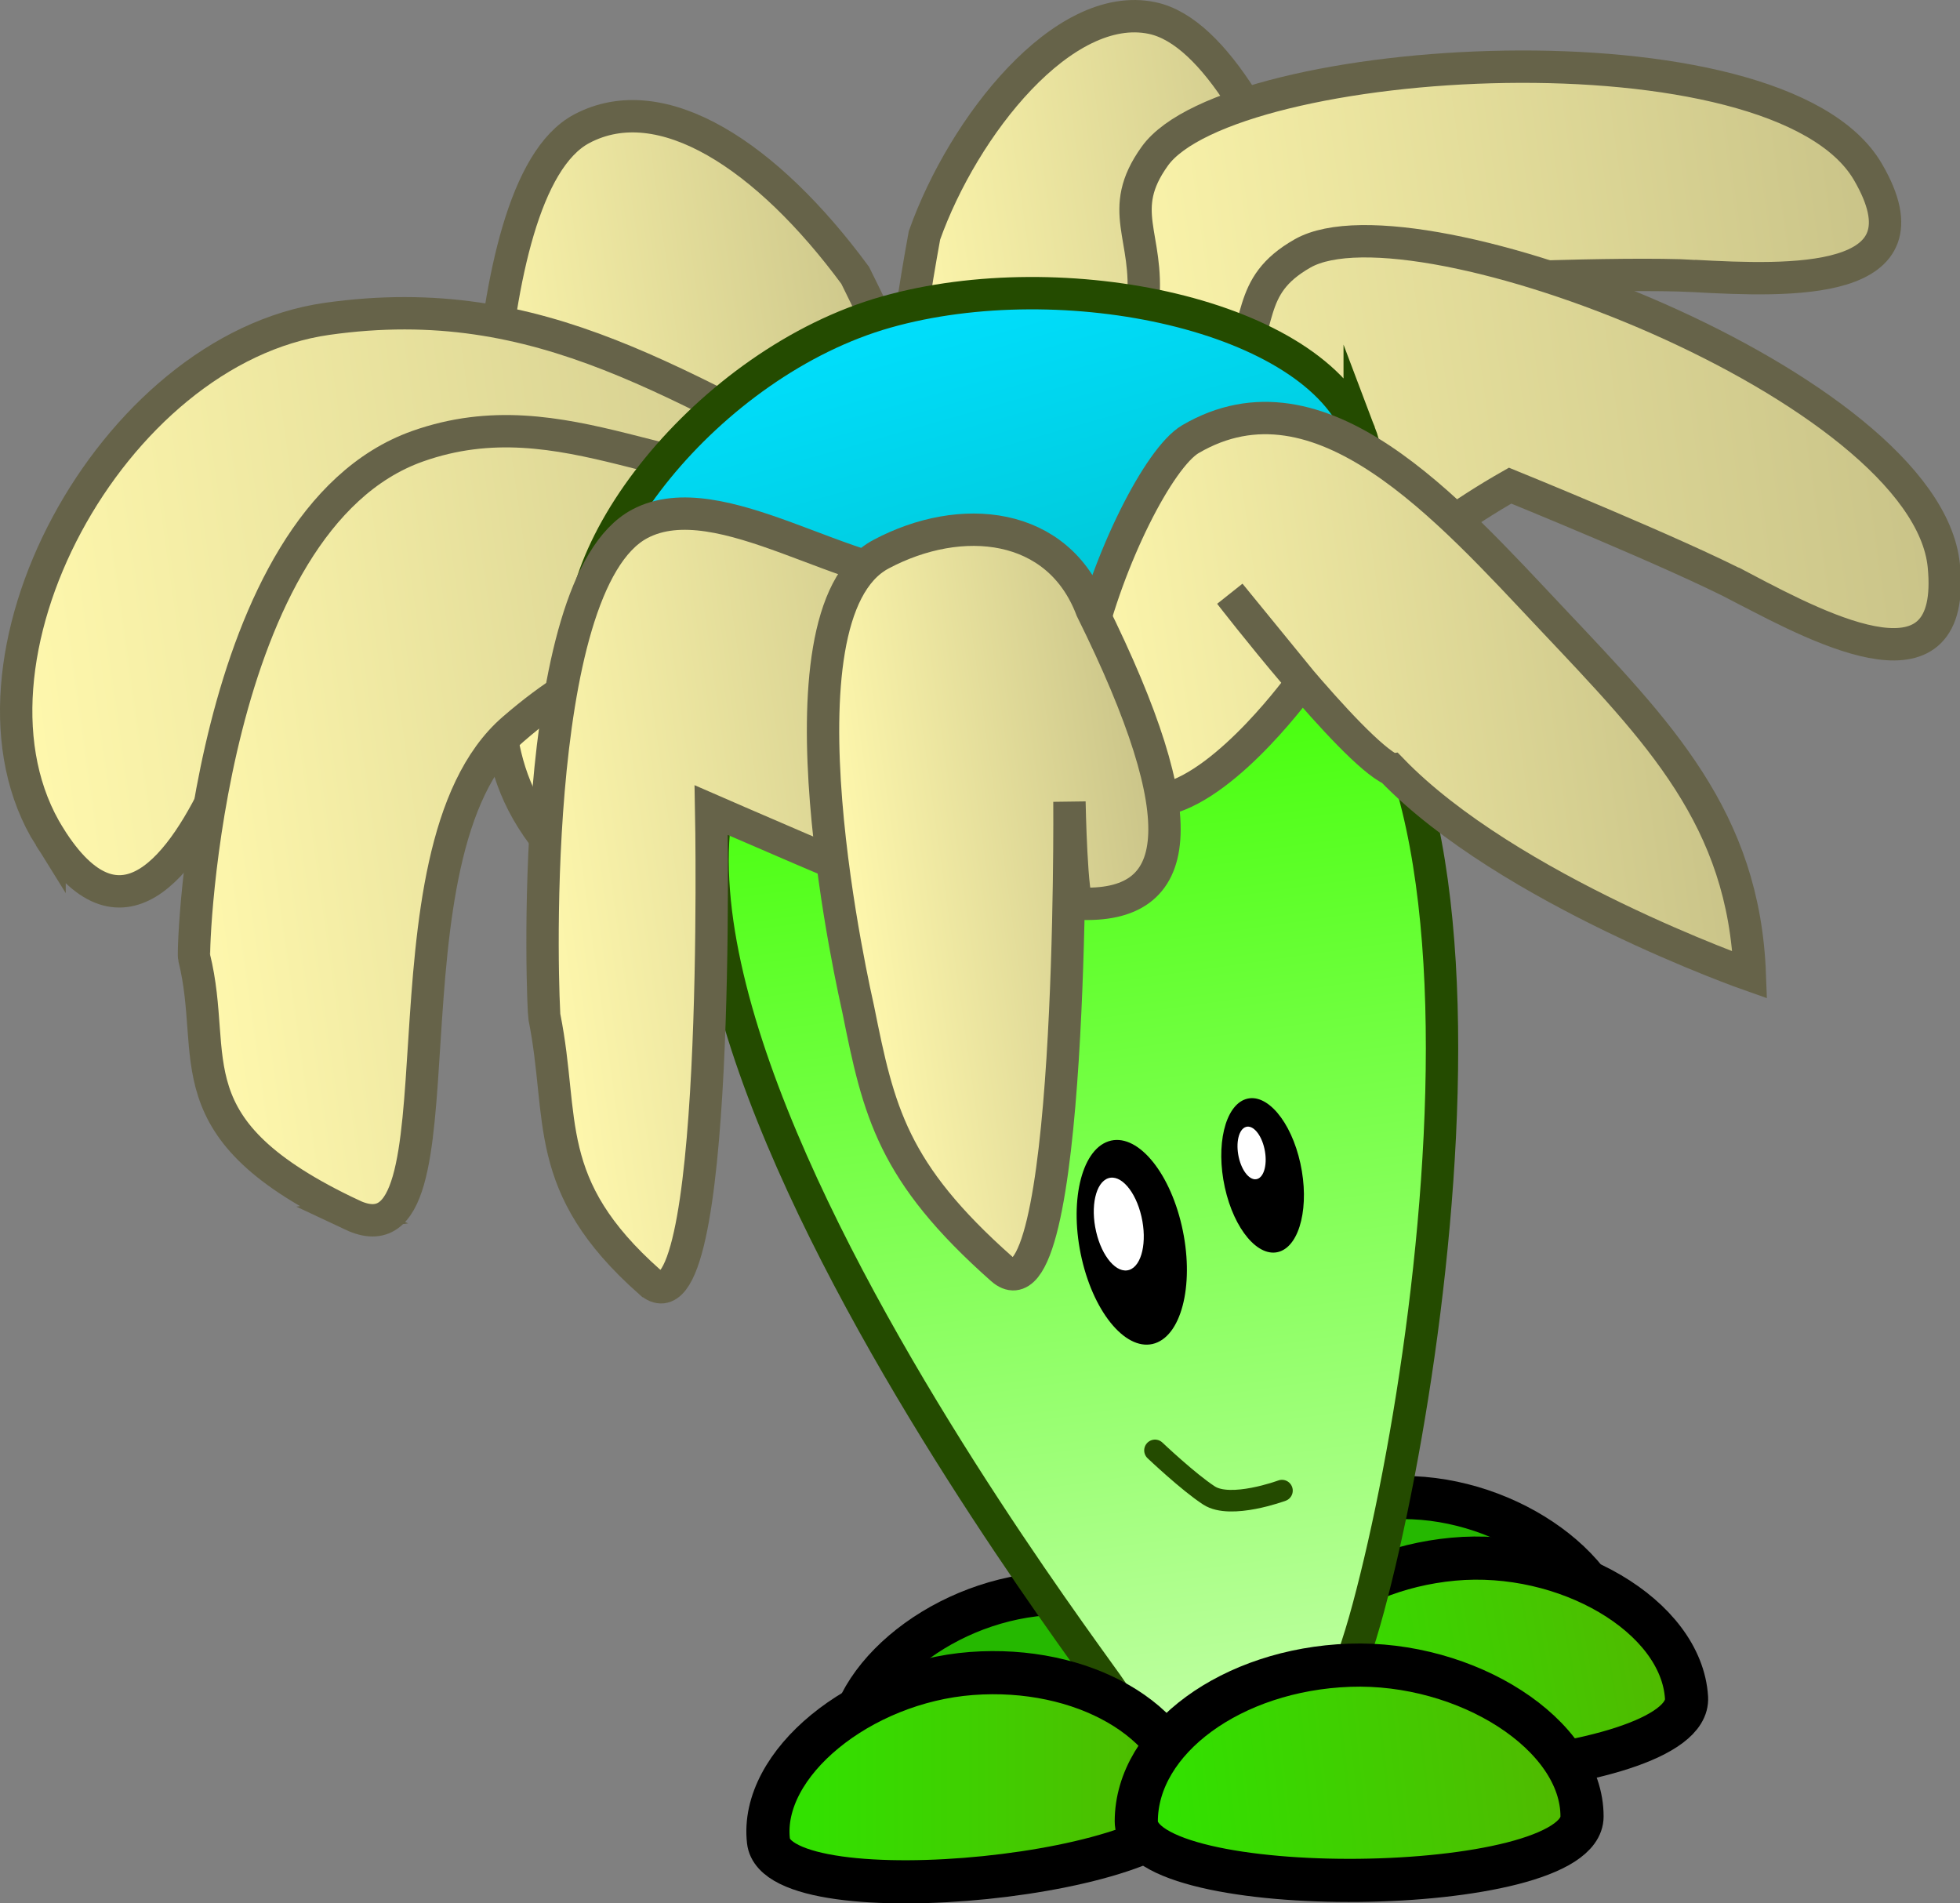 <svg version="1.1" xmlns="http://www.w3.org/2000/svg" xmlns:xlink="http://www.w3.org/1999/xlink" width="90.852" height="88.217" viewBox="0,0,90.852,88.217"><rect x="0" y="0" width="90.852" height="88.217" fill="#808080" stroke="none"/><defs><linearGradient x1="217.565" y1="135.225" x2="238.838" y2="132.224" gradientUnits="userSpaceOnUse" id="color-1"><stop offset="0" stop-color="#fff8ad"/><stop offset="1" stop-color="#c9c388"/></linearGradient><linearGradient x1="233.58" y1="194.154" x2="253.113" y2="190.768" gradientUnits="userSpaceOnUse" id="color-2"><stop offset="0" stop-color="#2fe500"/><stop offset="1" stop-color="#51b800"/></linearGradient><linearGradient x1="226.113" y1="138.526" x2="263.938" y2="133.189" gradientUnits="userSpaceOnUse" id="color-3"><stop offset="0" stop-color="#fff8ad"/><stop offset="1" stop-color="#c9c388"/></linearGradient><linearGradient x1="220.41" y1="143.723" x2="264.992" y2="137.432" gradientUnits="userSpaceOnUse" id="color-4"><stop offset="0" stop-color="#fff8ad"/><stop offset="1" stop-color="#c9c388"/></linearGradient><linearGradient x1="197.295" y1="139.459" x2="218.402" y2="136.48" gradientUnits="userSpaceOnUse" id="color-5"><stop offset="0" stop-color="#fff8ad"/><stop offset="1" stop-color="#c9c388"/></linearGradient><linearGradient x1="175.574" y1="144.652" x2="220.961" y2="138.248" gradientUnits="userSpaceOnUse" id="color-6"><stop offset="0" stop-color="#fff8ad"/><stop offset="1" stop-color="#c9c388"/></linearGradient><linearGradient x1="183.723" y1="155.075" x2="219.182" y2="150.072" gradientUnits="userSpaceOnUse" id="color-7"><stop offset="0" stop-color="#fff8ad"/><stop offset="1" stop-color="#c9c388"/></linearGradient><linearGradient x1="232.738" y1="143.399" x2="242.291" y2="211.103" gradientUnits="userSpaceOnUse" id="color-8"><stop offset="0" stop-color="#3dff00"/><stop offset="1" stop-color="#ebffd8"/></linearGradient><linearGradient x1="218.272" y1="128.581" x2="224.532" y2="150.706" gradientUnits="userSpaceOnUse" id="color-9"><stop offset="0" stop-color="#00e0ff"/><stop offset="1" stop-color="#00bcc4"/></linearGradient><linearGradient x1="199.993" y1="157.8" x2="222.356" y2="154.644" gradientUnits="userSpaceOnUse" id="color-10"><stop offset="0" stop-color="#fff8ad"/><stop offset="1" stop-color="#c9c388"/></linearGradient><linearGradient x1="225.536" y1="150.197" x2="254.647" y2="146.089" gradientUnits="userSpaceOnUse" id="color-11"><stop offset="0" stop-color="#fff8ad"/><stop offset="1" stop-color="#c9c388"/></linearGradient><linearGradient x1="214.576" y1="157.343" x2="229.728" y2="155.205" gradientUnits="userSpaceOnUse" id="color-12"><stop offset="0" stop-color="#fff8ad"/><stop offset="1" stop-color="#c9c388"/></linearGradient><linearGradient x1="211.039" y1="197.525" x2="230.535" y2="197.525" gradientUnits="userSpaceOnUse" id="color-13"><stop offset="0" stop-color="#2fe500"/><stop offset="1" stop-color="#51b800"/></linearGradient><linearGradient x1="227.992" y1="198.55" x2="248.454" y2="196.253" gradientUnits="userSpaceOnUse" id="color-14"><stop offset="0" stop-color="#2fe500"/><stop offset="1" stop-color="#51b800"/></linearGradient></defs><g transform="translate(-175.443,-115.155)"><g data-paper-data="{&quot;isPaintingLayer&quot;:true}" fill-rule="nonzero" stroke-linejoin="miter" stroke-miterlimit="10" stroke-dasharray="" stroke-dashoffset="0" style="mix-blend-mode: normal"><path d="M231.492,190.698c0.263,-3.596 4.494,-6.34 9.45,-6.127c4.956,0.212 9.572,3.831 9.309,7.428c-0.263,3.596 -19.022,2.296 -18.759,-1.3z" data-paper-data="{&quot;origPos&quot;:null,&quot;origRot&quot;:0,&quot;index&quot;:null}" fill="#25b800" stroke="#000000" stroke-width="2" stroke-linecap="butt"/><path d="M233.485,194.81c0.394,3.584 -18.305,5.567 -18.699,1.983c-0.394,-3.584 4.088,-7.369 9.033,-7.762c4.945,-0.393 9.273,2.195 9.667,5.779z" data-paper-data="{&quot;origPos&quot;:null,&quot;origRot&quot;:0}" fill="#25b800" stroke="#000000" stroke-width="2" stroke-linecap="butt"/><path d="M229.342,129.657c0,0 -6.877,5.691 -7.176,5.794c-4.637,1.589 -5.849,1.478 -3.871,-9.388c1.804,-5.076 6.448,-10.941 10.559,-10.071c5.878,1.244 10.539,20.367 10.571,20.746c0.396,4.802 2.341,7.429 -1.292,13.15c-2.39,3.764 -8.79,-20.231 -8.79,-20.231z" data-paper-data="{&quot;origPos&quot;:null,&quot;origRot&quot;:0,&quot;index&quot;:null}" fill="url(#color-1)" stroke="#666349" stroke-width="1.5" stroke-linecap="butt"/><path d="M233.761,195.161c-0.234,-3.789 3.814,-7.255 9.042,-7.742c5.228,-0.487 10.582,2.629 10.816,6.418c0.234,3.789 -19.624,5.114 -19.858,1.325z" data-paper-data="{&quot;origPos&quot;:null,&quot;origRot&quot;:0,&quot;index&quot;:null}" fill="url(#color-2)" stroke="#000000" stroke-width="2" stroke-linecap="butt"/><path d="M253.978,127.945c-3.335,-0.18 -11.768,0.202 -11.768,0.202c-5.766,8.034 -8.304,19.29 -8.272,19.851c0.495,8.667 -6.338,11.829 -6.061,0.996c0.193,-7.553 -0.164,-12.294 0.547,-19.816c0.293,-3.095 -1.265,-4.258 0.547,-6.784c3.473,-4.839 28.855,-6.45 33.051,0.72c3.131,5.349 -3.65,5.069 -8.045,4.832z" data-paper-data="{&quot;origPos&quot;:null,&quot;index&quot;:null,&quot;origRot&quot;:0}" fill="url(#color-3)" stroke="#666349" stroke-width="1.5" stroke-linecap="butt"/><path d="M256.216,142.4c-2.954,-1.558 -10.774,-4.737 -10.774,-4.737c-8.597,4.887 -15.609,14.051 -15.814,14.573c-3.175,8.08 -10.703,8.095 -5.922,-1.63c3.333,-6.78 4.992,-11.237 8.783,-17.772c1.56,-2.689 0.631,-4.397 3.334,-5.934c5.178,-2.944 28.908,6.207 29.722,14.474c0.607,6.168 -5.436,3.078 -9.328,1.025z" data-paper-data="{&quot;origPos&quot;:null,&quot;index&quot;:null,&quot;origRot&quot;:0}" fill="url(#color-4)" stroke="#666349" stroke-width="1.5" stroke-linecap="butt"/><path d="M202.865,156.264c-5.074,-4.492 -3.932,-7.555 -4.88,-12.279c-0.075,-0.373 -0.886,-20.039 4.418,-22.86c3.71,-1.974 8.605,1.256 12.681,6.792c4.907,9.894 4.026,10.3 -0.869,10.056c-0.317,-0.016 -8.499,-3.582 -8.499,-3.582c0,0 0.489,24.828 -2.849,21.873z" data-paper-data="{&quot;origPos&quot;:null,&quot;origRot&quot;:0}" fill="url(#color-5)" stroke="#666349" stroke-width="1.5" stroke-linecap="butt"/><path d="M177.741,153.937c-4.996,-7.987 2.845,-22.591 12.868,-24.005c10.023,-1.414 16.268,3.227 25.893,7.957c9.725,4.78 3.755,9.366 -3.694,4.908c-0.482,-0.288 -11.631,-3.261 -21.423,-1.88c0,0 -4.25,7.294 -5.637,10.332c-1.828,4.003 -4.72,7.943 -8.007,2.688z" data-paper-data="{&quot;origPos&quot;:null,&quot;origRot&quot;:0}" fill="url(#color-6)" stroke="#666349" stroke-width="1.5" stroke-linecap="butt"/><path d="M191.772,171.468c-8.527,-4.005 -6.161,-7.24 -7.329,-11.934c-0.092,-0.37 0.623,-20.252 10.362,-23.699c6.812,-2.411 12.198,2.297 19.376,1.461c7.638,9.508 4.141,9.768 -4.535,10.058c-0.561,0.019 -2.928,-4.878 -10.409,1.59c-6.638,5.739 -1.856,25.159 -7.466,22.524z" data-paper-data="{&quot;origPos&quot;:null,&quot;origRot&quot;:0}" fill="url(#color-7)" stroke="#666349" stroke-width="1.5" stroke-linecap="butt"/><path d="M227.058,193.643c-2.135,-3.134 -34.948,-46.081 -8.031,-49.6c25.561,-3.341 -16.338,5.311 10.475,-0.704c17.545,-3.936 13.12,32.348 9.373,46.314c-3.747,13.967 -9.682,7.124 -11.817,3.99z" data-paper-data="{&quot;origPos&quot;:null,&quot;origRot&quot;:0}" fill="url(#color-8)" stroke="#244b00" stroke-width="1.5" stroke-linecap="butt"/><path d="M238.469,135.212c1.98,5.21 -5.206,12.614 -13.42,14.939c-8.214,2.324 -20.897,1.583 -22.415,-3.779c-1.518,-5.363 5.67,-14.43 13.885,-16.754c8.214,-2.324 19.872,0.125 21.95,5.595z" data-paper-data="{&quot;origPos&quot;:null,&quot;origRot&quot;:0}" fill="url(#color-9)" stroke="#244b00" stroke-width="1.5" stroke-linecap="butt"/><path d="M205.559,174.573c-5.074,-4.492 -3.932,-7.555 -4.88,-12.279c-0.075,-0.373 -0.886,-20.039 4.418,-22.86c3.71,-1.974 9.867,2.884 13.88,2.494c4.907,9.894 2.827,14.598 -2.069,14.354c-0.317,-0.016 -8.499,-3.582 -8.499,-3.582c0,0 0.489,24.828 -2.849,21.873z" data-paper-data="{&quot;origPos&quot;:null,&quot;origRot&quot;:0}" fill="url(#color-10)" stroke="#666349" stroke-width="1.5" stroke-linecap="butt"/><path d="M239.953,150.829c-1.867,-0.862 -7.498,-8.148 -7.498,-8.148l3.34,4.091c0,0 -3.348,4.669 -6.284,5.409c-8.417,2.122 -1.796,-14.967 1.112,-16.672c6.012,-3.525 11.94,3.224 16.723,8.293c4.989,5.287 8.942,9.278 9.207,16.542c0,0 -11.202,-3.927 -16.599,-9.515z" data-paper-data="{&quot;origPos&quot;:null,&quot;origRot&quot;:0,&quot;index&quot;:null}" fill="url(#color-11)" stroke="#666349" stroke-width="1.5" stroke-linecap="butt"/><path d="M221.876,173.966c-5.074,-4.492 -5.703,-7.305 -6.651,-12.029c-0.075,-0.373 -4.25,-18.274 1.055,-21.096c3.71,-1.974 8.212,-1.527 9.761,2.56c4.907,9.894 4.273,13.878 -0.622,13.634c-0.317,-0.016 -0.404,-4.724 -0.404,-4.724c0,0 0.2,24.611 -3.138,21.656z" data-paper-data="{&quot;origPos&quot;:null,&quot;origRot&quot;:0}" fill="url(#color-12)" stroke="#666349" stroke-width="1.5" stroke-linecap="butt"/><path d="M230.219,171.957c0.597,2.584 0.045,5.027 -1.234,5.455c-1.278,0.428 -2.799,-1.32 -3.396,-3.904c-0.597,-2.584 -0.045,-5.027 1.234,-5.455c1.278,-0.428 2.799,1.32 3.396,3.904z" data-paper-data="{&quot;origPos&quot;:null,&quot;origRot&quot;:0}" fill="#000000" stroke="none" stroke-width="0" stroke-linecap="butt"/><path d="M235.719,169.072c0.429,1.952 -0.006,3.785 -0.973,4.094c-0.967,0.309 -2.099,-1.024 -2.528,-2.976c-0.429,-1.952 0.006,-3.785 0.973,-4.094c0.967,-0.309 2.099,1.024 2.528,2.976z" data-paper-data="{&quot;origPos&quot;:null,&quot;origRot&quot;:0}" fill="#000000" stroke="none" stroke-width="0" stroke-linecap="butt"/><path d="M228.352,171.535c0.271,1.172 0.02,2.28 -0.56,2.475c-0.58,0.194 -1.27,-0.599 -1.54,-1.771c-0.271,-1.172 -0.02,-2.28 0.56,-2.475c0.58,-0.194 1.27,0.599 1.54,1.771z" data-paper-data="{&quot;origPos&quot;:null,&quot;origRot&quot;:0}" fill="#ffffff" stroke="none" stroke-width="0" stroke-linecap="butt"/><path d="M234.055,168.401c0.146,0.666 -0.002,1.291 -0.332,1.396c-0.33,0.105 -0.716,-0.349 -0.862,-1.015c-0.146,-0.666 0.002,-1.291 0.332,-1.396c0.33,-0.105 0.716,0.349 0.862,1.015z" data-paper-data="{&quot;origPos&quot;:null,&quot;origRot&quot;:0}" fill="#ffffff" stroke="none" stroke-width="0" stroke-linecap="butt"/><path d="M234.866,184.241c0,0 -2.374,0.879 -3.381,0.226c-0.954,-0.618 -2.505,-2.09 -2.505,-2.09" data-paper-data="{&quot;origPos&quot;:null,&quot;origRot&quot;:0}" fill="none" stroke="#244b00" stroke-width="1" stroke-linecap="round"/><path d="M230.529,198.497c0.41,3.584 -19.055,5.567 -19.465,1.983c-0.41,-3.584 4.255,-7.369 9.402,-7.762c5.147,-0.393 9.652,2.195 10.062,5.779z" data-paper-data="{&quot;origPos&quot;:null,&quot;origRot&quot;:0}" fill="url(#color-13)" stroke="#000000" stroke-width="2" stroke-linecap="butt"/><path d="M228.113,199.566c0.009,-3.798 4.434,-7.036 9.882,-7.231c5.448,-0.196 10.789,3.214 10.78,7.012c-0.009,3.798 -20.671,4.017 -20.662,0.219z" data-paper-data="{&quot;origPos&quot;:null,&quot;origRot&quot;:0,&quot;index&quot;:null}" fill="url(#color-14)" stroke="#000000" stroke-width="2" stroke-linecap="butt"/></g></g></svg>